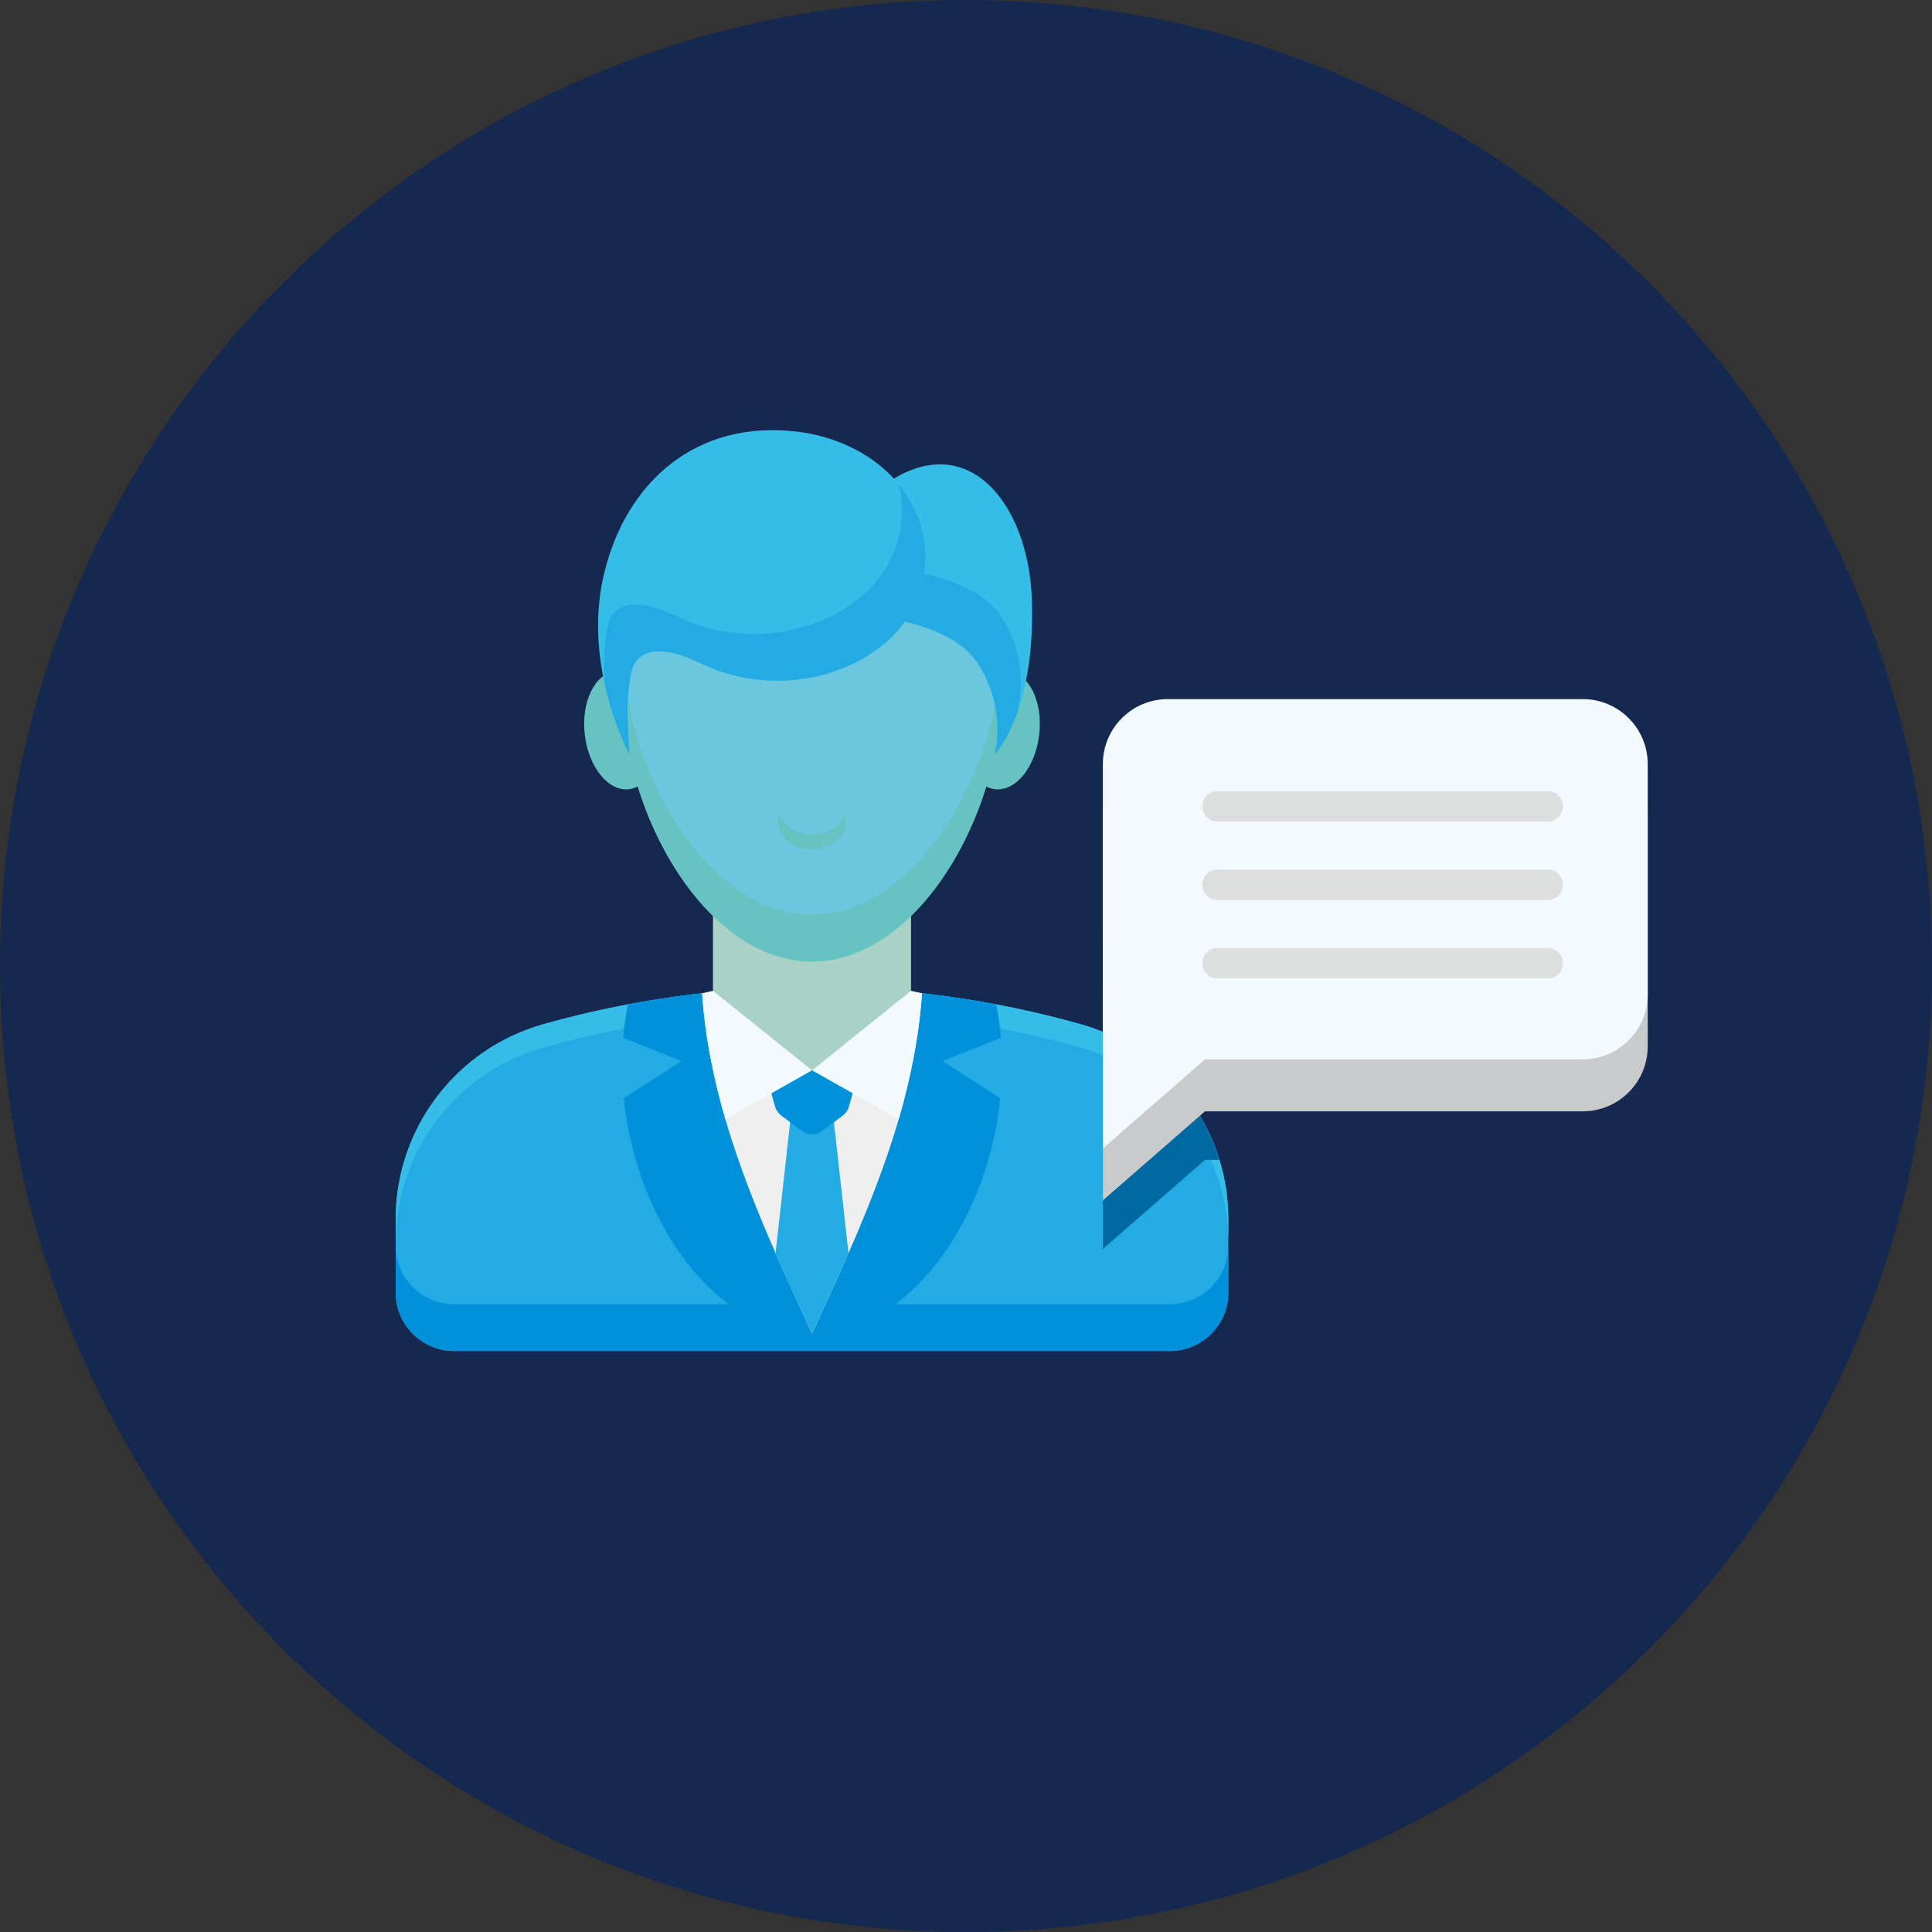 <svg width="50" height="50" viewBox="0 0 50 50" fill="none" xmlns="http://www.w3.org/2000/svg">
<rect x="0" y="0" width="50" height="50" fill="#333333" stroke="none"/>
<path d="M50 25C50 38.807 38.807 50 25 50C11.193 50 0 38.807 0 25C0 11.193 11.193 0 25 0C38.807 0 50 11.193 50 25Z" fill="#142850"/>
<path d="M46.629 25C46.629 36.946 36.945 46.629 25 46.629C13.054 46.629 3.371 36.946 3.371 25C3.371 13.055 13.054 3.371 25 3.371C36.945 3.371 46.629 13.055 46.629 25Z" fill="#142850"/>
<path d="M40.962 19.349H30.223C29.294 19.349 28.542 20.102 28.542 21.03V22.375V25.355V26.7V26.991V27.96C28.494 27.941 28.447 27.922 28.399 27.904C28.375 27.895 28.351 27.887 28.328 27.878C28.291 27.865 28.254 27.852 28.217 27.839C28.191 27.83 28.166 27.822 28.14 27.814C28.092 27.799 28.042 27.784 27.993 27.77C27.984 27.767 27.974 27.763 27.965 27.761C27.241 27.557 26.511 27.387 25.777 27.248C25.777 27.248 25.777 27.248 25.776 27.248C25.762 27.245 25.748 27.243 25.734 27.241C25.572 27.21 25.41 27.181 25.248 27.154C25.204 27.147 25.159 27.14 25.115 27.133C24.961 27.108 24.807 27.085 24.653 27.062C24.626 27.058 24.599 27.055 24.571 27.051C24.388 27.025 24.204 27.002 24.02 26.98C23.994 26.977 23.967 26.975 23.941 26.971C23.914 26.968 23.887 26.965 23.86 26.962C23.86 26.962 23.86 26.962 23.86 26.962L23.578 26.898V24.96C23.607 24.932 23.636 24.904 23.664 24.875C23.698 24.841 23.731 24.806 23.763 24.772C23.959 24.562 24.145 24.333 24.32 24.088C24.396 23.982 24.469 23.872 24.541 23.759C24.562 23.727 24.583 23.693 24.604 23.66C24.637 23.605 24.67 23.55 24.703 23.494C24.764 23.389 24.824 23.281 24.882 23.172C24.906 23.125 24.93 23.079 24.954 23.032C24.99 22.961 25.025 22.888 25.059 22.815C25.165 22.589 25.264 22.356 25.352 22.118C25.384 22.032 25.416 21.944 25.446 21.856C25.473 21.774 25.5 21.692 25.525 21.609C25.596 21.647 25.673 21.672 25.753 21.681C26.286 21.743 26.797 21.111 26.895 20.268C26.962 19.693 26.819 19.169 26.552 18.875C26.663 18.321 26.733 17.631 26.705 16.784C26.628 14.369 25.141 12.435 23.134 13.643C22.496 12.95 21.57 12.538 20.622 12.426C18.019 12.117 16.193 13.727 15.628 16.128C15.406 17.071 15.46 17.989 15.608 18.757C15.259 19.011 15.058 19.606 15.135 20.268C15.233 21.111 15.744 21.743 16.277 21.681C16.358 21.672 16.434 21.647 16.505 21.609C16.531 21.692 16.557 21.774 16.585 21.856C16.602 21.907 16.62 21.958 16.638 22.008C16.663 22.078 16.689 22.148 16.716 22.217C16.758 22.326 16.802 22.433 16.848 22.54C16.919 22.707 16.996 22.872 17.077 23.032C17.1 23.079 17.124 23.125 17.148 23.172C17.186 23.244 17.226 23.315 17.265 23.386C17.353 23.541 17.444 23.692 17.54 23.838C17.731 24.13 17.937 24.402 18.157 24.651C18.194 24.692 18.23 24.732 18.267 24.772C18.328 24.837 18.39 24.899 18.453 24.96V26.898L18.17 26.962C18.17 26.962 18.17 26.962 18.17 26.962C18.144 26.965 18.117 26.968 18.091 26.971C18.064 26.974 18.037 26.977 18.01 26.98C17.826 27.001 17.642 27.025 17.459 27.05C17.432 27.054 17.406 27.058 17.379 27.062C17.224 27.084 17.068 27.108 16.913 27.133C16.87 27.141 16.828 27.147 16.785 27.154C16.617 27.182 16.45 27.211 16.283 27.243C16.274 27.244 16.264 27.245 16.254 27.248C16.254 27.248 16.254 27.248 16.254 27.248C15.519 27.387 14.789 27.557 14.066 27.76C13.301 27.975 12.617 28.353 12.046 28.849C11.772 29.088 11.523 29.353 11.305 29.641C11.262 29.697 11.222 29.753 11.182 29.81C10.584 30.668 10.24 31.707 10.24 32.808V33.413C10.24 33.408 10.241 33.404 10.241 33.399V33.507C10.241 33.503 10.24 33.499 10.24 33.496V34.706C10.24 35.542 10.918 36.22 11.754 36.22H30.276C31.112 36.22 31.79 35.542 31.79 34.706V33.496C31.79 33.498 31.79 33.501 31.79 33.503V33.404C31.79 33.407 31.79 33.411 31.79 33.413V32.807C31.79 32.776 31.788 32.745 31.788 32.714C31.788 32.677 31.788 32.64 31.786 32.603C31.785 32.569 31.782 32.534 31.78 32.5C31.777 32.465 31.776 32.43 31.773 32.396C31.771 32.361 31.767 32.326 31.763 32.291C31.759 32.258 31.757 32.224 31.753 32.191C31.749 32.155 31.744 32.12 31.739 32.084C31.734 32.052 31.73 32.02 31.725 31.989C31.719 31.952 31.712 31.916 31.706 31.88C31.701 31.85 31.696 31.821 31.69 31.791C31.682 31.753 31.674 31.714 31.666 31.676C31.659 31.651 31.654 31.625 31.648 31.6C31.638 31.558 31.628 31.516 31.617 31.475C31.612 31.456 31.607 31.438 31.602 31.419C31.589 31.371 31.575 31.323 31.561 31.276C31.56 31.275 31.56 31.273 31.56 31.272C31.556 31.259 31.551 31.247 31.547 31.235C31.527 31.169 31.505 31.105 31.482 31.041C31.474 31.018 31.465 30.995 31.457 30.972C31.445 30.94 31.433 30.908 31.421 30.877C31.409 30.849 31.398 30.822 31.387 30.794C31.368 30.75 31.349 30.705 31.329 30.66C31.316 30.631 31.302 30.602 31.289 30.573C31.276 30.546 31.263 30.519 31.25 30.493C31.235 30.461 31.218 30.429 31.201 30.397C31.186 30.367 31.17 30.337 31.154 30.307C31.133 30.268 31.112 30.23 31.09 30.192C31.078 30.171 31.066 30.151 31.054 30.13L31.185 30.016H40.961C41.889 30.016 42.642 29.263 42.642 28.335V26.99V22.373V21.029C42.642 20.101 41.889 19.348 40.961 19.348" fill="#142850"/>
<path d="M31.789 31.552V33.451C31.789 34.286 31.112 34.964 30.276 34.964H11.754C10.917 34.964 10.24 34.286 10.24 33.451V31.552C10.24 30.378 10.631 29.275 11.304 28.386C11.978 27.497 12.934 26.823 14.065 26.505C18.61 25.228 23.419 25.228 27.964 26.505C28.162 26.561 28.355 26.627 28.541 26.704C30.006 27.305 31.105 28.533 31.559 30.017C31.71 30.505 31.789 31.021 31.789 31.552Z" fill="#25ABE3"/>
<path d="M27.965 26.505C23.419 25.228 18.61 25.228 14.066 26.505C11.803 27.14 10.24 29.203 10.24 31.552V32.158C10.24 29.808 11.803 27.746 14.066 27.11C18.61 25.834 23.419 25.834 27.965 27.11C30.227 27.746 31.79 29.808 31.79 32.158V31.552C31.79 29.203 30.227 27.14 27.965 26.505Z" fill="#36BDE7"/>
<path d="M30.276 33.754H11.754C10.918 33.754 10.24 33.076 10.24 32.24V33.451C10.24 34.287 10.918 34.964 11.754 34.964H30.276C31.112 34.964 31.79 34.287 31.79 33.451V32.24C31.79 33.076 31.112 33.754 30.276 33.754Z" fill="#0091DA"/>
<path d="M24.388 27.461L25.887 28.422C25.618 31.1 24.119 33.582 22.168 34.304C21.798 34.44 21.412 34.514 21.015 34.514C20.619 34.514 20.233 34.44 19.864 34.304C17.912 33.583 16.413 31.101 16.144 28.422L17.643 27.461L16.128 26.86C16.154 26.536 16.195 26.252 16.254 25.992C19.401 25.399 22.63 25.399 25.777 25.992C25.835 26.252 25.878 26.536 25.903 26.86L24.388 27.461Z" fill="#0091DA"/>
<path d="M23.86 25.706C23.784 26.831 23.563 27.919 23.258 28.968C22.906 30.174 22.442 31.329 21.959 32.431C21.644 33.148 21.321 33.843 21.015 34.514C20.709 33.844 20.387 33.151 20.072 32.433C19.588 31.331 19.125 30.175 18.773 28.968C18.467 27.919 18.247 26.831 18.17 25.706C18.277 25.695 18.384 25.683 18.49 25.672C20.17 25.507 21.861 25.507 23.54 25.672C23.647 25.683 23.754 25.694 23.86 25.706Z" fill="#EFEFF0"/>
<path d="M21.015 28.205C19.6 28.205 18.452 27.058 18.452 25.643V20.955H23.577V25.643C23.577 27.058 22.43 28.205 21.015 28.205Z" fill="#AAD1C6"/>
<path d="M21.959 32.431C21.643 33.148 21.32 33.843 21.014 34.514C20.708 33.844 20.386 33.151 20.071 32.433L20.499 28.588H21.531L21.959 32.431Z" fill="#25ABE3"/>
<path d="M21.811 28.871L21.273 29.269C21.12 29.383 20.91 29.383 20.756 29.269L20.219 28.871C20.141 28.813 20.085 28.732 20.059 28.639L19.951 28.251C19.873 27.974 20.081 27.7 20.369 27.7H21.661C21.948 27.7 22.156 27.974 22.079 28.251L21.97 28.639C21.945 28.732 21.888 28.813 21.811 28.871Z" fill="#0091DA"/>
<path d="M21.015 27.7L18.773 28.968C18.467 27.919 18.246 26.83 18.17 25.706L18.453 25.642L18.49 25.673L21.015 27.7Z" fill="#F3FAFE"/>
<path d="M23.861 25.706C23.784 26.83 23.563 27.919 23.258 28.968L21.016 27.7L23.54 25.673L23.578 25.642L23.861 25.706Z" fill="#F3FAFE"/>
<path d="M17.065 18.788C17.163 19.631 16.81 20.363 16.277 20.425C15.744 20.488 15.232 19.855 15.134 19.012C15.037 18.17 15.389 17.437 15.922 17.375C16.456 17.313 16.967 17.946 17.065 18.788Z" fill="#67C3C1"/>
<path d="M24.965 18.788C24.866 19.631 25.219 20.363 25.752 20.425C26.285 20.488 26.797 19.855 26.895 19.012C26.993 18.17 26.64 17.437 26.107 17.375C25.574 17.313 25.063 17.946 24.965 18.788Z" fill="#67C3C1"/>
<path d="M25.93 17.769C25.93 21.118 23.729 24.884 21.015 24.884C18.301 24.884 16.1 21.118 16.1 17.769C16.1 17.653 16.102 17.538 16.108 17.426C16.254 14.305 18.395 12.752 21.015 12.752C22.786 12.752 24.338 13.461 25.203 14.885C25.664 15.643 25.93 16.604 25.93 17.769" fill="#6BC7DE"/>
<path d="M21.015 23.673C18.468 23.673 16.374 20.358 16.125 17.181C16.118 17.262 16.112 17.343 16.108 17.426C16.102 17.538 16.1 17.653 16.1 17.768C16.1 21.118 18.301 24.884 21.015 24.884C23.729 24.884 25.93 21.118 25.93 17.768C25.93 17.565 25.921 17.368 25.905 17.177C25.658 20.355 23.563 23.673 21.015 23.673" fill="#67C3C1"/>
<path d="M21.015 21.6C20.606 21.6 20.262 21.373 20.159 21.066C20.139 21.127 20.127 21.191 20.127 21.257C20.127 21.658 20.525 21.983 21.015 21.983C21.505 21.983 21.902 21.658 21.902 21.257C21.902 21.191 21.891 21.127 21.87 21.066C21.768 21.373 21.424 21.6 21.015 21.6Z" fill="#67C3C1"/>
<path d="M22.326 15.922C22.326 15.922 24.562 16.02 25.313 17.177C26.073 18.35 25.742 19.518 25.742 19.518C25.742 19.518 26.799 18.461 26.705 15.528C26.624 13.025 25.03 11.039 22.912 12.532C22.303 12.961 22.326 15.922 22.326 15.922Z" fill="#36BDE7"/>
<path d="M26.387 18.262C26.362 18.292 26.347 18.307 26.347 18.307C26.347 18.307 26.679 17.14 25.918 15.966C25.168 14.809 22.932 14.711 22.932 14.711C22.932 14.711 22.922 13.415 23.091 12.413C23.032 12.45 22.971 12.489 22.912 12.532C22.303 12.961 22.326 15.922 22.326 15.922C22.326 15.922 24.562 16.02 25.313 17.177C26.073 18.35 25.742 19.518 25.742 19.518C25.742 19.518 26.105 19.154 26.387 18.262Z" fill="#25ABE3"/>
<path d="M20.814 17.564C20.573 17.6 20.328 17.618 20.085 17.616C19.565 17.612 19.043 17.523 18.555 17.344C18.055 17.16 17.62 16.865 17.068 16.858C16.71 16.852 16.427 17.018 16.343 17.378C16.203 17.973 16.24 18.625 16.27 19.23C16.275 19.326 16.28 19.422 16.287 19.518C16.287 19.518 15.062 17.273 15.627 14.872C16.192 12.471 18.019 10.861 20.621 11.17C21.957 11.328 23.249 12.081 23.753 13.377C24.202 14.534 23.861 15.822 22.922 16.627C22.327 17.136 21.585 17.447 20.814 17.564Z" fill="#36BDE7"/>
<path d="M23.753 13.377C23.632 13.066 23.465 12.786 23.264 12.538C23.517 13.591 23.156 14.697 22.316 15.416C21.722 15.925 20.98 16.237 20.209 16.353C19.967 16.39 19.723 16.407 19.479 16.405C18.959 16.401 18.438 16.312 17.95 16.133C17.45 15.949 17.015 15.655 16.463 15.647C16.105 15.642 15.822 15.807 15.737 16.167C15.622 16.66 15.627 17.193 15.65 17.705C15.887 18.783 16.287 19.518 16.287 19.518C16.28 19.422 16.275 19.326 16.27 19.23C16.24 18.625 16.203 17.973 16.343 17.378C16.427 17.018 16.71 16.852 17.068 16.858C17.62 16.865 18.055 17.16 18.555 17.344C19.043 17.523 19.565 17.613 20.085 17.616C20.328 17.617 20.573 17.6 20.814 17.564C21.585 17.447 22.327 17.136 22.922 16.627C23.861 15.822 24.202 14.534 23.753 13.377Z" fill="#25ABE3"/>
<path d="M31.56 30.017H31.186L28.542 32.323V26.704C30.006 27.305 31.106 28.532 31.56 30.017Z" fill="#0069A2"/>
<path d="M40.962 19.438H30.223C29.294 19.438 28.542 20.19 28.542 21.118V25.444V27.08V31.066L31.186 28.761H40.962C41.89 28.761 42.643 28.008 42.643 27.08V21.118C42.643 20.19 41.89 19.438 40.962 19.438Z" fill="#C9CACB"/>
<path d="M40.962 27.416H30.223C29.294 27.416 28.542 26.663 28.542 25.735V19.774C28.542 18.846 29.294 18.093 30.223 18.093H40.962C41.89 18.093 42.643 18.846 42.643 19.774V25.735C42.643 26.663 41.89 27.416 40.962 27.416Z" fill="#F3FAFE"/>
<path d="M31.186 27.416L28.542 29.722V24.099H31.186V27.416Z" fill="#F3FAFE"/>
<path d="M40.063 21.261H31.501C31.29 21.261 31.119 21.09 31.119 20.88V20.858C31.119 20.647 31.29 20.477 31.501 20.477H40.063C40.274 20.477 40.445 20.647 40.445 20.858V20.88C40.445 21.09 40.274 21.261 40.063 21.261Z" fill="#DDDEDE"/>
<path d="M40.063 23.29H31.501C31.29 23.29 31.119 23.119 31.119 22.909V22.887C31.119 22.676 31.29 22.506 31.501 22.506H40.063C40.274 22.506 40.445 22.676 40.445 22.887V22.909C40.445 23.119 40.274 23.29 40.063 23.29Z" fill="#DDDEDE"/>
<path d="M40.063 25.319H31.501C31.29 25.319 31.119 25.149 31.119 24.938V24.916C31.119 24.705 31.29 24.535 31.501 24.535H40.063C40.274 24.535 40.445 24.705 40.445 24.916V24.938C40.445 25.149 40.274 25.319 40.063 25.319Z" fill="#DDDEDE"/>
</svg>
